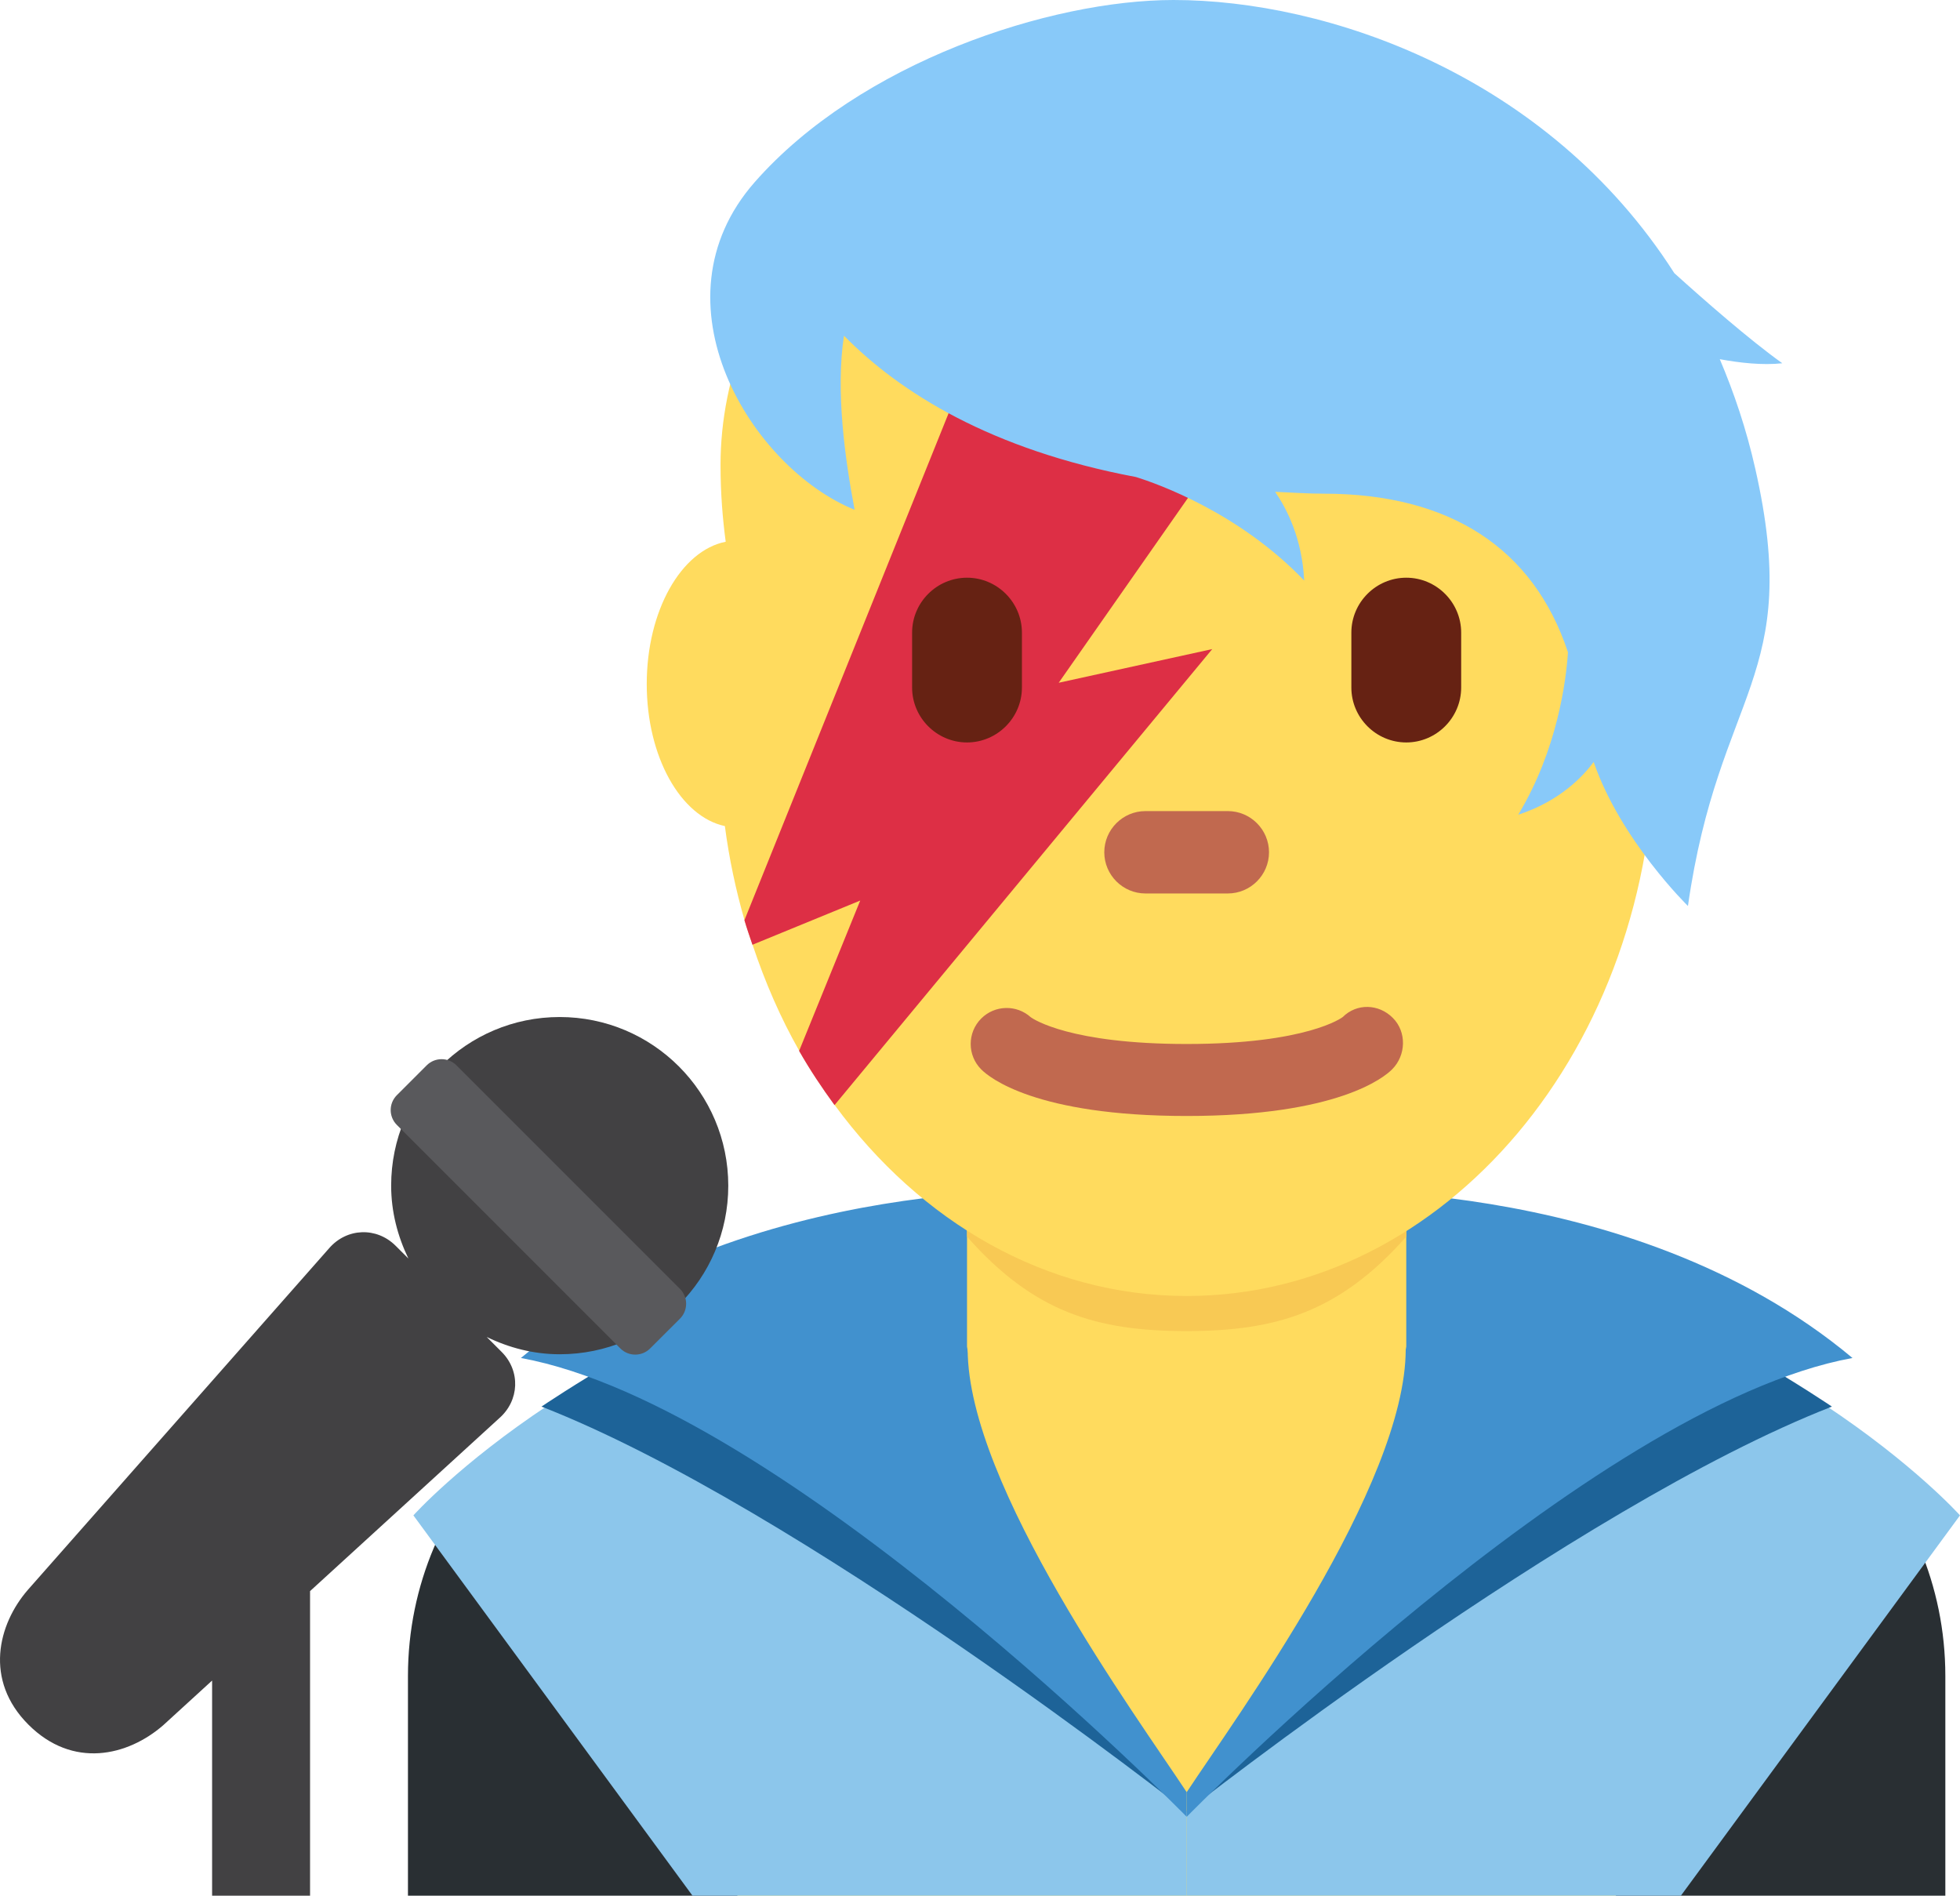 <?xml version="1.0" encoding="UTF-8" standalone="no"?>
<svg
   xmlns:dc="http://purl.org/dc/elements/1.1/"
   xmlns:cc="http://creativecommons.org/ns#"
   xmlns:rdf="http://www.w3.org/1999/02/22-rdf-syntax-ns#"
   xmlns:svg="http://www.w3.org/2000/svg"
   xmlns="http://www.w3.org/2000/svg"
   xmlns:sodipodi="http://sodipodi.sourceforge.net/DTD/sodipodi-0.dtd"
   xmlns:inkscape="http://www.inkscape.org/namespaces/inkscape"
   viewBox="0 0 35.697 34.52"
   id="svg2"
   version="1.1"
   inkscape:version="0.91 r13725"
   sodipodi:docname="1f468-200d-1f3a4.svg"
   width="35.697"
   height="34.52">
  <defs
     id="defs38" />
  <sodipodi:namedview
     pagecolor="#ffffff"
     bordercolor="#666666"
     borderopacity="1"
     objecttolerance="10"
     gridtolerance="10"
     guidetolerance="10"
     inkscape:pageopacity="0"
     inkscape:pageshadow="2"
     inkscape:window-width="640"
     inkscape:window-height="480"
     id="namedview36"
     showgrid="false"
     inkscape:zoom="6.5555556"
     inkscape:cx="17.829899"
     inkscape:cy="18"
     inkscape:window-x="0"
     inkscape:window-y="0"
     inkscape:window-maximized="0"
     inkscape:current-layer="svg2" />
  <path
     d="m 13.43,24.52 16,0 0,10 -16,0 z"
     id="path4"
     inkscape:connector-curvature="0"
     style="fill:#ffdb5e" />
  <path
     d="m 29.43,24.52 0,10 6,0 0,-4 c 0,-3.314 -2.685,-6 -6,-6 z m -16,0 c -3.313,0 -6,2.686 -6,6 l 0,4 6,0 0,-10 z"
     id="path6"
     inkscape:connector-curvature="0"
     style="fill:#292f33" />
  <path
     d="m 21.613,34.52 9.001,0 5.083,-6.925 c 0,0 -3.333,-3.729 -9.771,-4.95 0,1.304 0.988,3.337 0.988,3.337 l -5.301,7.006 0,1.532 z"
     id="path8"
     inkscape:connector-curvature="0"
     style="fill:#8cc6eb" />
  <path
     d="m 21.613,34.52 -9.001,0 -5.083,-6.925 c 0,0 3.333,-3.729 9.771,-4.95 0,1.304 -0.988,3.337 -0.988,3.337 l 5.301,7.006 0,1.532 z"
     id="path10"
     inkscape:connector-curvature="0"
     style="fill:#8cc6eb" />
  <path
     d="m 33.364,25.614 c 0,0 -2.453,-1.665 -4.656,-2.447 -3.058,-1.086 -2.375,1.939 -2.375,1.939 0,0 -3.82,6.429 -4.72,7.883 0,-10e-4 7.034,-5.535 11.751,-7.375 z m -23.502,0 c 0,0 2.453,-1.665 4.656,-2.447 3.058,-1.086 2.375,1.939 2.375,1.939 0,0 3.82,6.429 4.72,7.883 0,-10e-4 -7.035,-5.535 -11.751,-7.375 z"
     id="path12"
     inkscape:connector-curvature="0"
     style="fill:#1d6398" />
  <path
     d="m 21.614,33.083 c 0,0 7.333,-7.479 12.125,-8.354 -4.083,-3.417 -10.125,-3.042 -10.125,-3.042 0,1.224 1.988,1.368 1.988,2.882 0,2.485 -3.09,6.703 -3.989,8.067 l 0.001,0.447 z"
     id="path14"
     inkscape:connector-curvature="0"
     style="fill:#4191ce" />
  <path
     d="m 21.612,33.083 c 0,0 -7.333,-7.479 -12.125,-8.354 4.083,-3.417 10.125,-3.042 10.125,-3.042 0,1.224 -1.988,1.368 -1.988,2.882 0,2.485 3.09,6.703 3.989,8.067 l -10e-4,0.447 z"
     id="path16"
     inkscape:connector-curvature="0"
     style="fill:#4191ce" />
  <path
     d="m 17.612,24.52 c 0,0 0.5,3.5 4,3.5 3.5,0 4,-3.5 4,-3.5 l 0,-4 -8,0 0,4 z"
     id="path18"
     inkscape:connector-curvature="0"
     style="fill:#ffdb5e" />
  <path
     d="m 17.612,22.52 c 1.216,1.374 2.355,1.719 3.996,1.719 1.639,0 2.787,-0.346 4.004,-1.719 l 0,-1.625 -8,0 0,1.625 z"
     id="path20"
     inkscape:connector-curvature="0"
     style="fill:#f8c954" />
  <path
     d="m 29.887,11.097 c 0.132,-0.625 0.214,-1.508 0.214,-2.634 0,-3.212 -3.264,-7.067 -8.489,-7.067 -5.877,0 -8.489,3.855 -8.489,7.067 0,0.54 0.04,0.991 0.094,1.402 -0.809,0.16 -1.438,1.253 -1.438,2.591 0,1.33 0.621,2.417 1.423,2.587 0.077,0.59 0.199,1.163 0.358,1.714 0.044,0.152 0.096,0.298 0.146,0.447 0.228,0.683 0.51,1.332 0.851,1.932 0.197,0.346 0.415,0.672 0.645,0.987 1.559,2.127 3.848,3.477 6.411,3.477 4.707,0 8.523,-4.531 8.523,-10.121 -0.002,-0.822 -0.093,-1.617 -0.249,-2.382 z"
     id="path22"
     inkscape:connector-curvature="0"
     style="fill:#ffdb5e" />
  <path
     d="m 19.282,12.433 2.581,-3.69 -4.362,-1.775 -3.943,9.789 c 0.044,0.152 0.096,0.298 0.146,0.447 l 1.963,-0.805 -1.113,2.738 c 0.197,0.346 0.415,0.672 0.645,0.987 l 6.879,-8.304 -2.796,0.613 z"
     id="path24"
     inkscape:connector-curvature="0"
     style="fill:#dd2f45" />
  <path
     d="m 21.612,20.322 c -2.754,0 -3.6,-0.705 -3.741,-0.848 -0.256,-0.256 -0.256,-0.671 0,-0.927 0.248,-0.248 0.646,-0.255 0.902,-0.023 0.052,0.037 0.721,0.487 2.839,0.487 2.2,0 2.836,-0.485 2.842,-0.49 0.256,-0.255 0.657,-0.243 0.913,0.015 0.256,0.256 0.242,0.683 -0.014,0.938 -0.142,0.143 -0.987,0.848 -3.741,0.848 m 0.75,-4.052 -1.5,0 c -0.413,0 -0.75,-0.337 -0.75,-0.75 0,-0.413 0.337,-0.75 0.75,-0.75 l 1.5,0 c 0.413,0 0.75,0.337 0.75,0.75 0,0.413 -0.337,0.75 -0.75,0.75"
     id="path26"
     inkscape:connector-curvature="0"
     style="fill:#c1694f" />
  <path
     d="m 25.612,13.52 c -0.55,0 -1,-0.45 -1,-1 l 0,-1 c 0,-0.55 0.45,-1 1,-1 0.55,0 1,0.45 1,1 l 0,1 c 0,0.55 -0.451,1 -1,1 m -8,0 c -0.55,0 -1,-0.45 -1,-1 l 0,-1 c 0,-0.55 0.45,-1 1,-1 0.55,0 1,0.45 1,1 l 0,1 c 0,0.55 -0.451,1 -1,1"
     id="path28"
     inkscape:connector-curvature="0"
     style="fill:#662213" />
  <path
     d="m 31.322,6.541 c 0.36,0.066 0.776,0.114 1.139,0.074 -0.602,-0.43 -1.421,-1.148 -1.967,-1.641 -2.314,-3.621 -6.343,-4.974 -9.12,-4.974 -2.246,0 -5.708,1.133 -7.628,3.316 -1.92,2.183 -0.066,5.204 1.819,5.967 -0.175,-0.924 -0.348,-2.163 -0.194,-3.17 1.022,1.039 2.682,2.078 5.319,2.574 0.391,0.122 1.878,0.647 3.063,1.885 -0.037,-0.761 -0.313,-1.301 -0.529,-1.616 0.295,0.012 0.574,0.034 0.887,0.034 2.285,0 3.816,0.985 4.446,2.888 -0.034,0.512 -0.19,1.771 -0.906,2.958 0.762,-0.248 1.185,-0.705 1.374,-0.96 0.494,1.429 1.717,2.622 1.717,2.622 0.562,-3.938 2.094,-4.135 1.226,-7.964 -0.162,-0.719 -0.385,-1.378 -0.646,-1.993 z"
     id="path30"
     inkscape:connector-curvature="0"
     style="fill:#88c9f9" />
  <path
     d="m 10.193,18.52 c -1.695,0 -3.069,1.374 -3.069,3.07 0,0.478 0.119,0.925 0.314,1.328 l -0.232,-0.232 c -0.347,-0.347 -0.89,-0.327 -1.212,0.045 l -5.488,6.222 c -0.544,0.628 -0.798,1.643 0.011,2.452 0.809,0.809 1.807,0.574 2.454,0.013 l 0.892,-0.815 0,3.917 1.784,0 0,-5.546 3.443,-3.146 c 0.372,-0.323 0.393,-0.865 0.045,-1.211 l -0.271,-0.271 c 0.404,0.196 0.851,0.315 1.33,0.315 1.696,0 3.07,-1.374 3.07,-3.07 -10e-4,-1.697 -1.376,-3.071 -3.071,-3.071 z"
     id="path32"
     inkscape:connector-curvature="0"
     style="fill:#424143" />
  <path
     d="m 11.841,24.555 c -0.15,0.15 -0.393,0.15 -0.543,0 l -4.07,-4.07 c -0.15,-0.15 -0.15,-0.392 0,-0.542 l 0.543,-0.543 c 0.15,-0.15 0.393,-0.15 0.543,0 l 4.07,4.07 c 0.15,0.15 0.15,0.393 0,0.543 l -0.543,0.542 z"
     id="path34"
     inkscape:connector-curvature="0"
     style="fill:#59595c" />
</svg>
